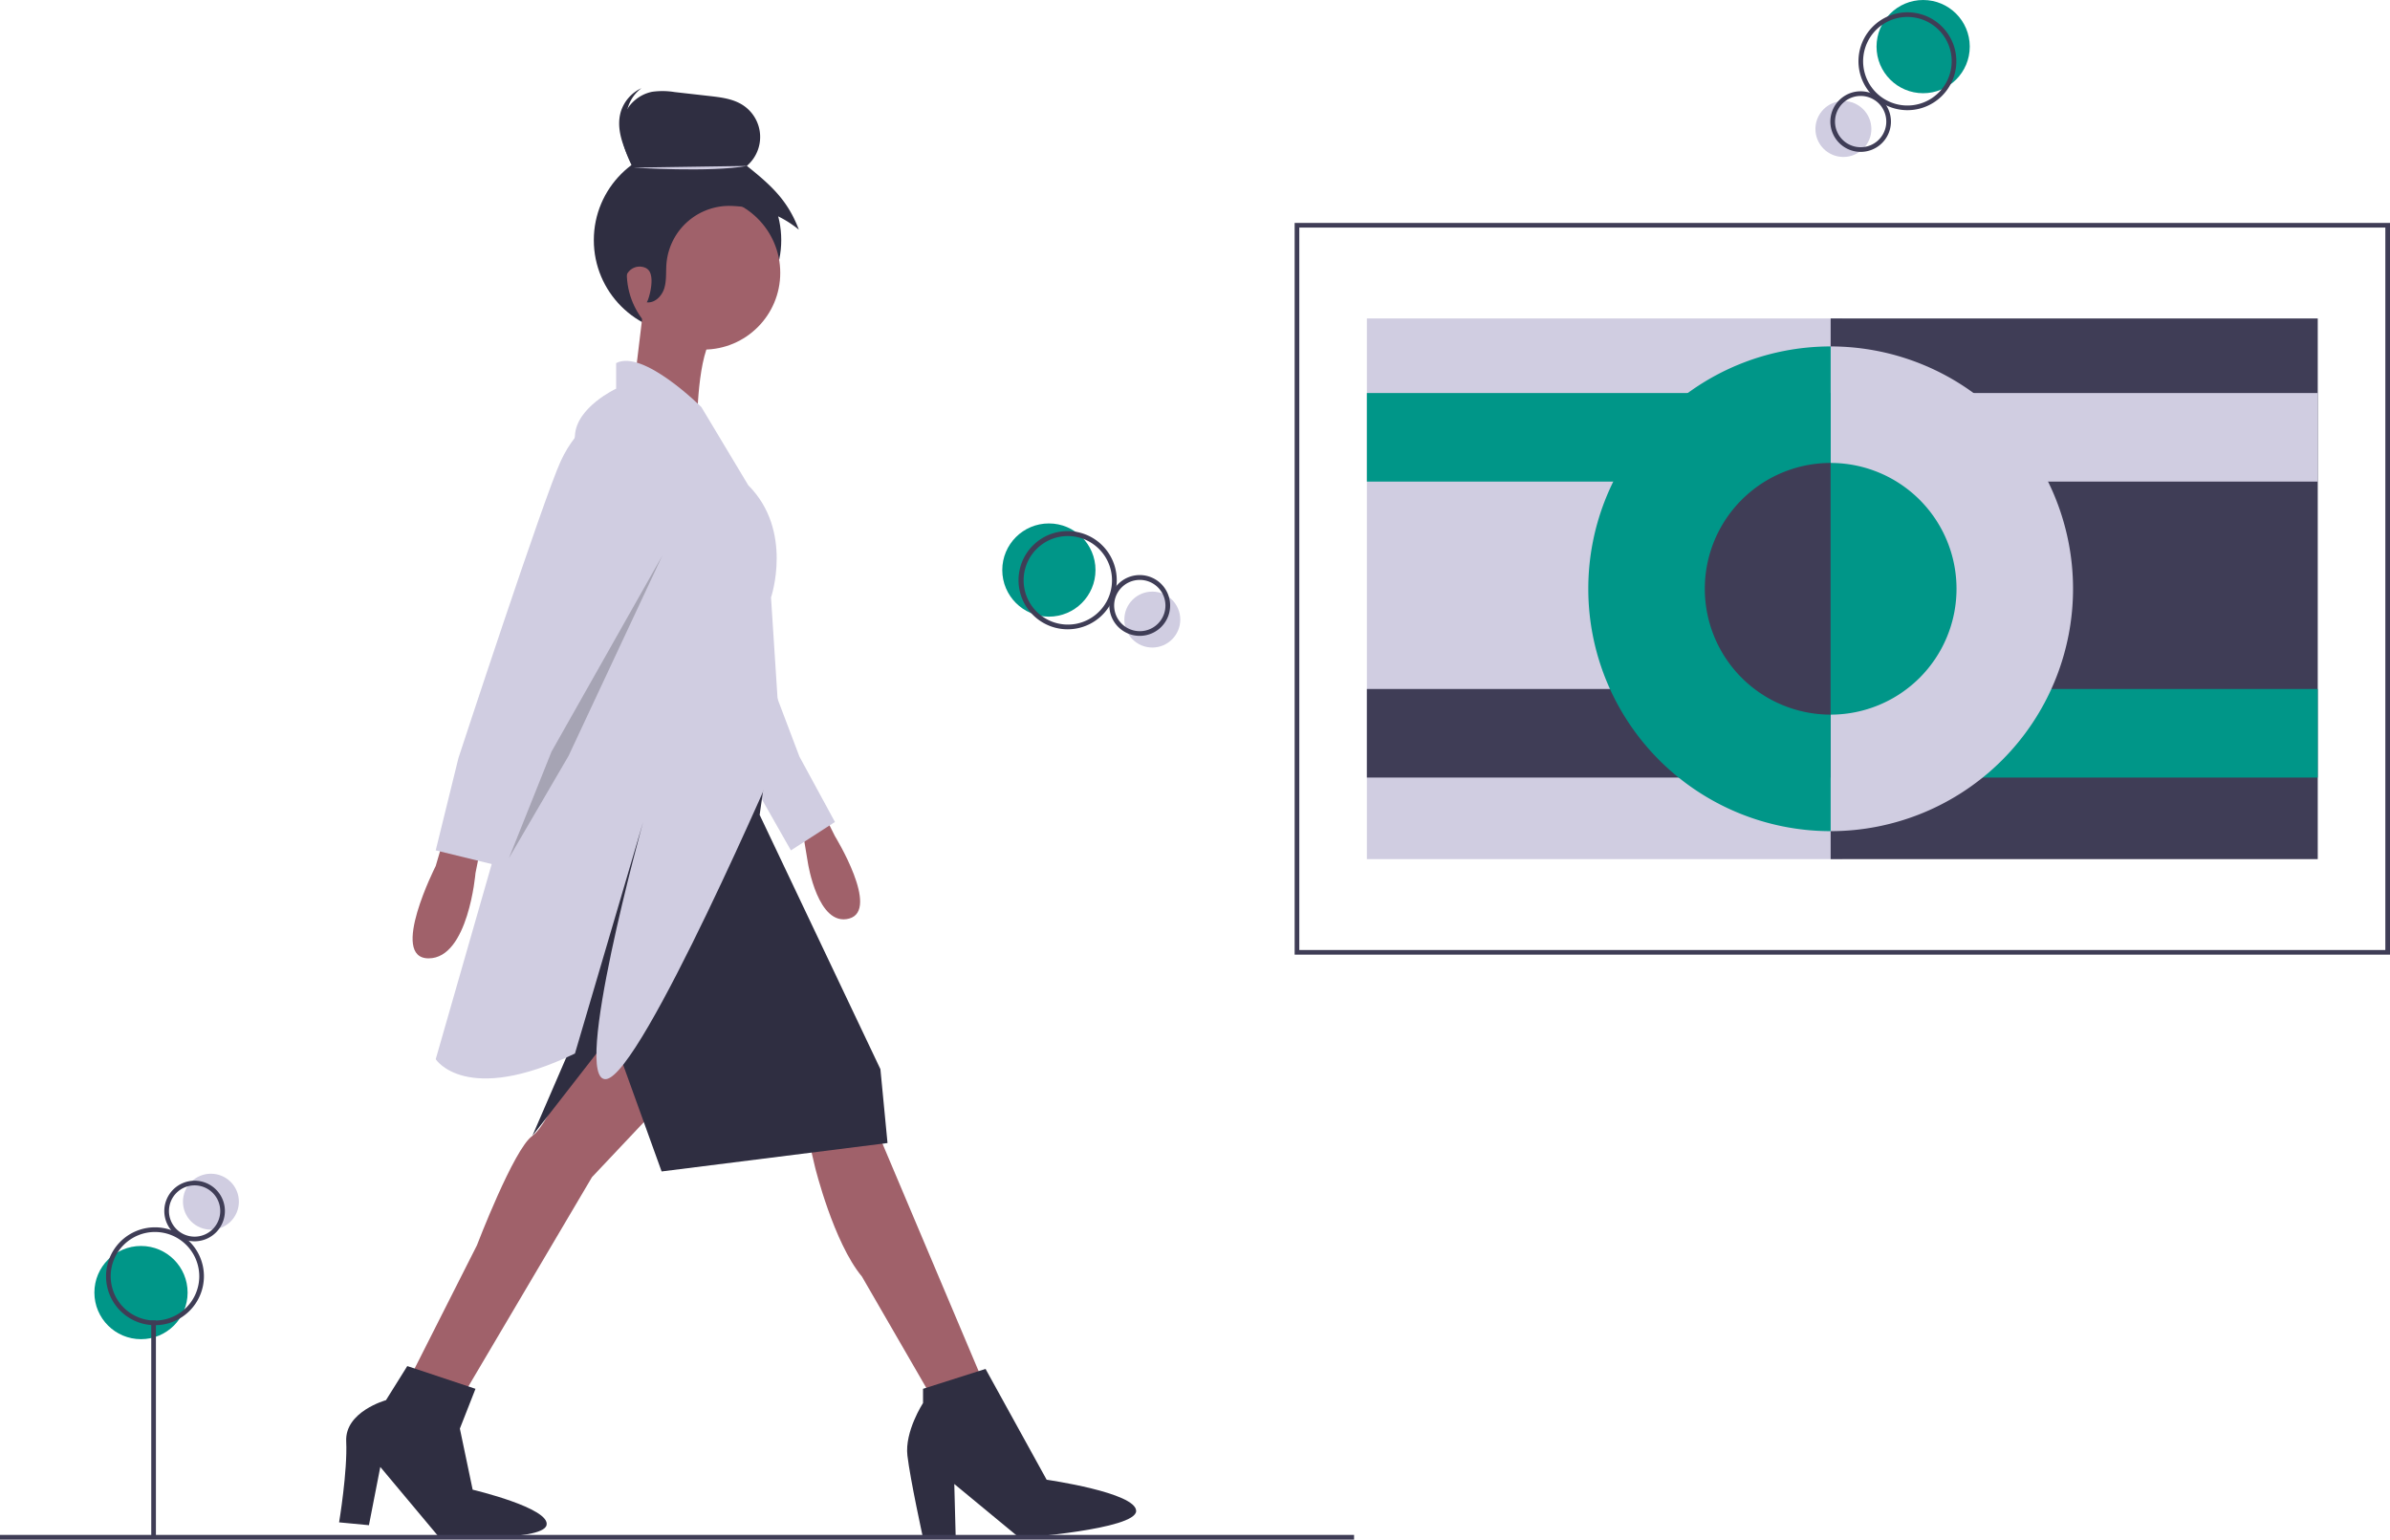 <svg data-name="Layer 1" xmlns="http://www.w3.org/2000/svg" width="1025.5" height="660.657" viewBox="0 0 1025.5 660.657"><circle cx="90.5" cy="515.657" r="12" fill="#d0cde1"/><circle cx="60.5" cy="554.657" r="20" fill="#009688"/><circle cx="295.007" cy="103.045" r="40.21" fill="#2f2e41"/><path d="M352.163 346.618l6.096 12.193s19.508 31.7 6.097 35.358-17.68-23.776-17.68-23.776l-2.438-14.63z" fill="#a0616a"/><path fill="#d0cde1" d="M327.778 284.436l15.241 40.235 15.24 28.043-18.898 12.193-15.241-26.824-18.288-42.064 21.946-11.583z"/><path d="M284.495 472.81l-30.482 32.31-53.647 90.835-23.165-7.316 27.433-54.256s15.85-41.455 23.775-46.941 21.337-41.455 21.337-41.455l14.631-11.583zm62.791 17.68l2.439 10.363s7.925 32.31 20.117 46.941l29.262 50.6 21.947-7.316-43.284-102.417z" fill="#a0616a"/><circle cx="301.869" cy="117.094" r="32.92" fill="#a0616a"/><path d="M275.96 133.249l-4.267 35.358 27.433 13.412s0-30.481 7.315-38.406zm-85.957 228l-3.048 10.364s-20.118 39.625-3.049 39.625 20.118-36.577 20.118-36.577l1.829-9.145z" fill="#a0616a"/><path d="M330.217 319.794l-4.268 29.872 51.818 109.123 3.049 31.7-96.931 12.193-21.337-59.133-34.139 43.893 19.508-45.113s6.096-30.481 4.267-38.406 1.22-47.551 6.706-57.305 71.327-26.824 71.327-26.824zM204.024 595.955l-29.262-9.754-9.144 14.63s-17.68 4.878-17.07 17.68-3.048 34.749-3.048 34.749l12.802 1.219 4.877-24.995 24.995 29.872s44.502 2.438 46.331-4.877-31.7-15.24-31.7-15.24l-5.487-26.215zm218.856-8.535l-26.824 8.535v6.096s-7.925 12.193-6.706 22.556 6.706 35.359 6.706 35.359h14.022l-.61-23.166 28.043 23.166s49.989-3.658 49.989-11.583-38.406-13.412-38.406-13.412z" fill="#2f2e41"/><path d="M300.955 174.704s-24.995-24.995-36.578-18.899v10.973s-17.07 7.926-17.68 20.118S228.41 310.04 228.41 310.04l-41.454 144.482s12.802 20.117 59.743-2.439l29.262-99.369s-31.091 112.171-15.85 110.343 74.984-140.824 74.984-140.824l-4.268-65.84s9.754-28.652-9.754-48.16z" fill="#d0cde1"/><path d="M258.28 178.361s-10.363 3.658-17.678 19.508-43.893 127.412-43.893 127.412l-9.754 39.626 27.433 6.706 13.412-40.845 49.989-92.663s7.925-48.77-19.508-59.744z" fill="#d0cde1"/><path d="M260.69 90.832c.616-7.525 4.22-15.238 10.882-18.79-3.346-6.72-6.336-14.39-4.13-21.565a16.458 16.458 0 0112.398-11.095 32.301 32.301 0 019.633.125l15.022 1.704c4.873.553 9.934 1.17 14.08 3.791a16.31 16.31 0 011.883 26.176c10.51 8.406 17.534 14.788 22.316 27.368-8.764-7.055-17.15-9.553-28.384-10.161a27.055 27.055 0 00-28.426 24.79c-.29 3.51.098 7.125-.924 10.496s-4.1 6.53-7.587 6.037c.483.068 3.461-8.874 1.365-13.001l-.033-.067a3.929 3.929 0 00-2.135-1.832 6.148 6.148 0 00-8.172 4.276c-1.166 4.479-3.032 10.194-4.662 8.677-2.135-1.987-1.237-19.503-1.813-22.219a50.983 50.983 0 01-1.313-14.71z" fill="#2f2e41"/><path d="M271.737 71.922s33.04 2.155 48.841-.718" fill="#d0cde1"/><path d="M273.611 67.5c-3.346-6.72-6.336-14.39-4.13-21.565a16.29 16.29 0 015.763-8.1 16.496 16.496 0 00-8.811 9.93c-2.206 7.175.784 14.845 4.13 21.565 2.654-.396-3.615 1.722 3.048-1.83z" fill="#2f2e41"/><path opacity=".2" d="M284.19 238.409l-47.551 84.129-18.289 45.722 25.605-43.893 40.235-85.958z"/><path fill="#3f3d56" d="M64.901 566.657h2v93h-2z"/><path d="M66.5 568.657a21 21 0 1121-21 21.024 21.024 0 01-21 21zm0-40a19 19 0 1019 19 19.022 19.022 0 00-19-19z" fill="#3f3d56"/><path d="M83.5 532.657a13 13 0 1113-13 13.015 13.015 0 01-13 13zm0-24a11 11 0 1011 11 11.012 11.012 0 00-11-11z" fill="#3f3d56"/><circle cx="494.432" cy="265.865" r="12" fill="#d0cde1"/><circle cx="450.054" cy="244.614" r="20" fill="#009688"/><path d="M458.105 270.037a21.07 21.07 0 114.401-.465 21.18 21.18 0 01-4.401.465zm.08-40.013a19.177 19.177 0 00-3.982.42 19 19 0 007.888 37.172 19.004 19.004 0 00-3.905-37.592z" fill="#3f3d56"/><path d="M489.04 272.852a13.042 13.042 0 112.725-.288 13.127 13.127 0 01-2.725.288zm.028-24.006a11.001 11.001 0 1010.758 8.718 10.996 10.996 0 00-10.758-8.718z" fill="#3f3d56"/><circle cx="790.962" cy="55.355" r="12" fill="#d0cde1"/><circle cx="825.184" cy="20.002" r="20" fill="#009688"/><path d="M818.445 47.279a21.01 21.01 0 01-20.88-23.38 21 21 0 1120.88 23.38zm-18.893-23.152a19 19 0 107.05-12.72 19.022 19.022 0 00-7.05 12.72z" fill="#3f3d56"/><path d="M798.395 65.174a13.202 13.202 0 01-1.498-.085 13.015 13.015 0 01-11.444-14.388 12.999 12.999 0 1112.942 14.473zm-10.956-14.247a11 11 0 1012.175-9.683 11.014 11.014 0 00-12.175 9.683z" fill="#3f3d56"/><path fill="#d0cde1" d="M586.5 136.657h204v232h-204z"/><path fill="#3f3d56" d="M785.5 136.657h209v232h-209z"/><path fill="#009688" d="M586.5 168.657h204v38h-204z"/><path fill="#d0cde1" d="M790.5 168.657h204v38h-204z"/><path fill="#3f3d56" d="M586.5 295.657h204v38h-204z"/><path fill="#009688" d="M790.5 295.657h204v38h-204z"/><path d="M785.5 148.657v208a104 104 0 000-208z" fill="#d0cde1"/><path d="M681.5 252.657a104 104 0 00104 104v-208a104 104 0 00-104 104z" fill="#009688"/><path d="M731.5 252.657a54 54 0 0054 54v-108a54 54 0 00-54 54z" fill="#3f3d56"/><path d="M839.5 252.657a54 54 0 01-54 54v-108a54 54 0 0154 54z" fill="#009688"/><path d="M1025.5 409.657h-470v-314h470zm-468-2h466v-310h-466zM0 658.657h581v2H0z" fill="#3f3d56"/></svg>